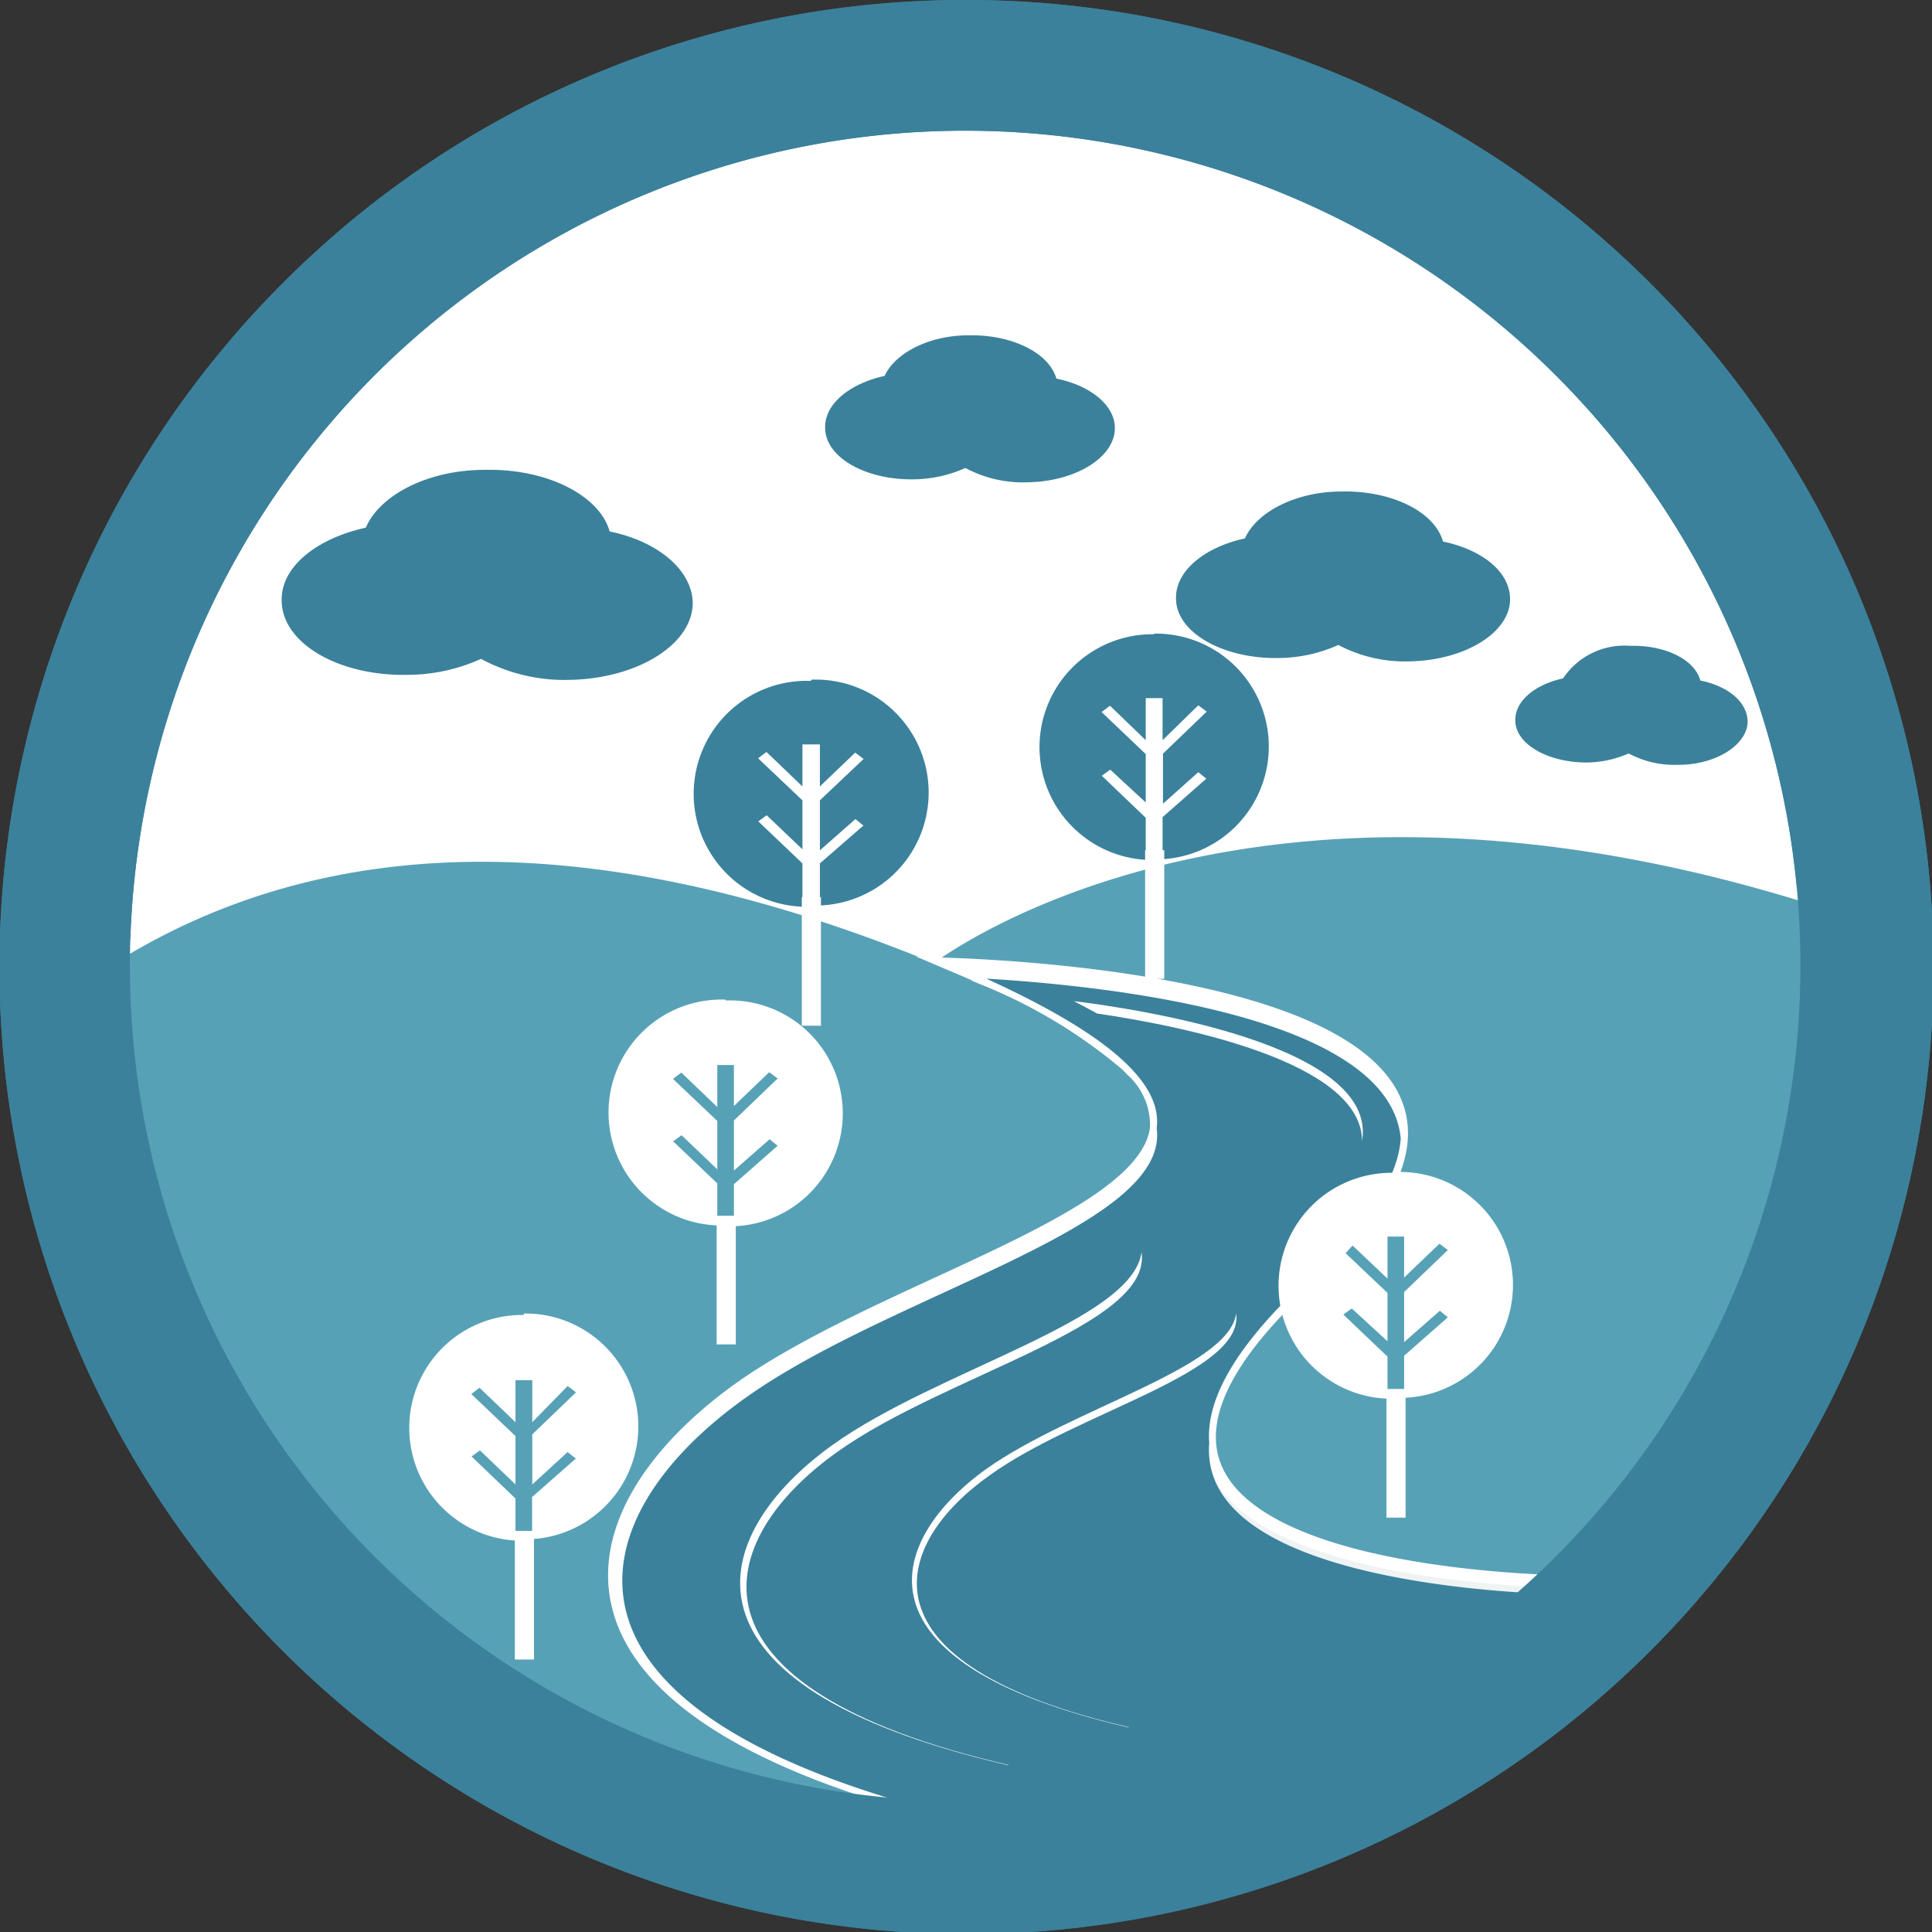 <svg id="Capa_1" data-name="Capa 1" xmlns="http://www.w3.org/2000/svg" viewBox="0 0 91.9 91.9"><rect x="0" y="0" width="91.9" height="91.9" fill="#333333" stroke="none"/><defs><style>.cls-1,.cls-3{fill:#fff;}.cls-1{fill-rule:evenodd;}.cls-2{fill:#3b819b;}.cls-4{fill:#eff3f4;}.cls-5{fill:#57a1b7;stroke:#fff;stroke-miterlimit:10;stroke-width:0.6px;}</style></defs><path class="cls-1" d="M47.85,4.68A42.84,42.84,0,1,1,5,47.52,42.84,42.84,0,0,1,47.85,4.68Z" transform="translate(0 0.07)"/><path class="cls-2" d="M46-.07A46,46,0,1,1,13.46,13.39,45.77,45.77,0,0,1,46-.07ZM74,17.78a39.73,39.73,0,1,0,11.64,28.1A39.64,39.64,0,0,0,74,17.78Z" transform="translate(0 0.07)"/><path class="cls-2" d="M68.64,25.69c-.39-1.4-2.41-2.43-4.82-2.38-2.22,0-4.06,1-4.6,2.23-1.93.42-3.31,1.55-3.28,2.86,0,1.61,2.23,2.88,4.89,2.83a7.06,7.06,0,0,0,2.83-.62,6.83,6.83,0,0,0,3.41.78c2.67-.06,4.8-1.41,4.76-3C71.8,27.11,70.48,26.07,68.64,25.69Z" transform="translate(0 0.07)"/><path class="cls-2" d="M80.88,32.3c-.27-1-1.67-1.69-3.34-1.65a3.51,3.51,0,0,0-3.19,1.55c-1.33.29-2.29,1.07-2.27,2,0,1.12,1.54,2,3.39,2a5.09,5.09,0,0,0,2-.43,4.64,4.64,0,0,0,2.37.54c1.84,0,3.32-1,3.29-2.1C83.08,33.28,82.16,32.56,80.88,32.3Z" transform="translate(0 0.07)"/><path class="cls-2" d="M50.25,17.94c-.34-1.21-2.09-2.1-4.17-2.06-1.92,0-3.51.86-4,1.93-1.67.37-2.86,1.34-2.83,2.47,0,1.4,1.92,2.49,4.22,2.45a6.14,6.14,0,0,0,2.45-.54,5.8,5.8,0,0,0,3,.68c2.3-.05,4.15-1.22,4.11-2.62C53,19.17,51.83,18.26,50.25,17.94Z" transform="translate(0 0.07)"/><path class="cls-2" d="M29,25.21c-.48-1.72-3-3-5.94-2.93-2.73,0-5,1.21-5.66,2.75-2.38.52-4.08,1.91-4,3.52.05,2,2.74,3.55,6,3.48a8.49,8.49,0,0,0,3.48-.76,8.35,8.35,0,0,0,4.21,1c3.28-.06,5.91-1.73,5.86-3.72C32.88,27,31.25,25.67,29,25.21Z" transform="translate(0 0.07)"/><path class="cls-3" d="M45.16,45.72l.87.37.88.39h0c6,.36,19.21,1.8,19.72,7.62C67.19,47,49.84,45.89,45.16,45.72Z" transform="translate(0 0.07)"/><path class="cls-4" d="M57.52,68.56C57,75,71.21,75.71,74.63,75.78l.73-.67S58.1,75.21,57.52,68.56Z" transform="translate(0 0.07)"/><path class="cls-5" d="M87.54,47.2c0,.13,0,.27,0,.4v.51c0,.16,0,.33,0,.5s0,.32,0,.48v.06c0,.15,0,.29,0,.43a.09.09,0,0,1,0,.05,3.15,3.15,0,0,1,0,.44v.06c0,.15,0,.31,0,.46h0c0,.16,0,.33,0,.49s0,.29,0,.44,0,.36-.07.54,0,.21,0,.31q-.1.76-.24,1.53c0,.13,0,.26-.07.4s0,.26-.08.4,0,.22-.07.34,0,.21-.07.31a3.59,3.59,0,0,1-.08.35c0,.11,0,.22-.07.33-.22.92-.48,1.83-.77,2.73l-.12.37a.25.25,0,0,1,0,.07l-.1.3-.11.31-.11.29-.15.42-.12.31c-.26.67-.54,1.32-.83,2-.05.12-.11.24-.17.37l-.24.51c-.06.12-.12.23-.17.35l-.21.41-.23.44c-.07.14-.15.28-.23.42-.22.42-.46.83-.71,1.24L82,67c-.06.1-.12.2-.19.3l-.22.35-.22.35-.3.44-.19.29-.25.36q-1.08,1.53-2.31,3l-.28.32h0c-.11.12-.21.24-.32.35l-.25.29-.14.14c-.11.13-.23.25-.35.38l-.24.25-.35.36c-.33.34-.67.67-1,1,0,0-17.26.1-17.84-6.55-.17-2,1.14-4.56,4.84-7.93,2.86-2.6,4.13-4.75,4.27-6.53h0c.56-7.1-16.79-8.21-21.47-8.38l.87.37.88.39h0a24.89,24.89,0,0,1,6.61,4l.31.31A3.5,3.5,0,0,1,55,53.6C54.43,58.06,41.89,61.19,35.14,66c-8,5.75-10.93,15.4,11.25,20.56H45.25A42.9,42.9,0,0,1,23,80,41.13,41.13,0,0,1,13.72,72,38.48,38.48,0,0,1,5.93,57.45a37.41,37.41,0,0,1-1.31-7.66c0-.78-.08-1.57-.08-2.36,0-.49,0-1,0-1.46,11.13-7.38,24.83-6.69,39.84-.57C46.91,43.63,61.58,34.54,87.29,43A38.64,38.64,0,0,1,87.54,47.2Z" transform="translate(0 0.07)"/><path class="cls-3" d="M35.14,66c-8,5.75-10.93,15.4,11.25,20.56h.13c-21.84-5.06-19-14.52-11.07-20.16,7-5,20.21-8.11,19.57-12.83C54.43,58.06,41.89,61.19,35.14,66Z" transform="translate(0 0.07)"/><path class="cls-2" d="M74.63,75.78A42.64,42.64,0,0,1,46.52,86.59c-21.84-5.06-19-14.52-11.07-20.16,7-5,20.21-8.11,19.57-12.83.26-2-1.9-4.29-8.11-7.12,6,.36,19.21,1.8,19.72,7.62h0c-.14,1.78-1.41,3.93-4.27,6.53-3.7,3.37-5,5.95-4.84,7.93C57,75,71.21,75.71,74.63,75.78Z" transform="translate(0 0.07)"/><path class="cls-2" d="M38.57,32.32a5.37,5.37,0,0,0-.4,10.74V41l-2.1-2,.4-.29,1.7,1.62V38l-2.11-2,.4-.3,1.71,1.64v-2H39v2l1.68-1.61.4.3L39,38v2.38l1.69-1.49.38.31L39,41v2a5.37,5.37,0,0,0-.4-10.74Z" transform="translate(0 0.07)"/><rect class="cls-3" x="38.14" y="42.67" width="0.91" height="6.12"/><path class="cls-3" d="M34.52,47.48a5.37,5.37,0,0,0-.4,10.74v-2l-2.1-2,.4-.29,1.7,1.62v-2.3l-2.11-2,.4-.3,1.71,1.64v-2h.79v1.95l1.68-1.61.4.3-2.08,2v2.38l1.7-1.49.38.31-2.08,1.83v2a5.37,5.37,0,0,0-.39-10.74Z" transform="translate(0 0.07)"/><rect class="cls-3" x="34.09" y="57.83" width="0.91" height="6.12"/><path class="cls-3" d="M24.92,62.48a5.37,5.37,0,0,0-.4,10.73v-2l-2.09-2,.4-.29,1.69,1.62v-2.3l-2.1-2,.39-.3,1.71,1.64v-2h.8v2L27,65.86l.4.3-2.08,2v2.38L27,69l.39.31-2.08,1.83v2a5.37,5.37,0,0,0-.4-10.73Z" transform="translate(0 0.07)"/><rect class="cls-3" x="24.49" y="72.82" width="0.91" height="6.12"/><path class="cls-2" d="M54.9,30.1a5.37,5.37,0,0,0-.4,10.73v-2l-2.09-2,.4-.29L54.5,38.1V35.8l-2.1-2,.4-.3,1.7,1.64v-2h.8v2L57,33.48l.4.3-2.08,2v2.38L57,36.66l.38.31L55.3,38.8v2a5.37,5.37,0,0,0-.4-10.73Z" transform="translate(0 0.07)"/><rect class="cls-3" x="54.47" y="40.44" width="0.91" height="6.12"/><path class="cls-3" d="M39.59,68.67c-5.93,4.26-8.1,11.4,8.33,15.22H48C31.84,80.15,34,73.14,39.82,69c5.15-3.69,15-6,14.48-9.51C53.87,62.77,44.58,65.09,39.59,68.67Z" transform="translate(0 0.07)"/><path class="cls-3" d="M51.08,47.55l.55.29.56.3h0c3.94.58,12.59,2.27,12.6,6.07C65.56,49.65,54.16,47.93,51.08,47.55Z" transform="translate(0 0.07)"/><path class="cls-3" d="M46.92,69.8c-4.79,3.44-6.54,9.21,6.72,12.29h.08c-13.06-3-11.34-8.68-6.62-12,4.16-3,12.08-4.85,11.7-7.68C58.45,65,51,66.91,46.92,69.8Z" transform="translate(0 0.07)"/><path class="cls-3" d="M66.38,55.72A5.37,5.37,0,0,0,66,66.46v-2l-2.1-2,.4-.29L66,63.73v-2.3l-2.11-2,.4-.3L66,60.75v-2h.79v1.95l1.68-1.61.4.3-2.08,2v2.38l1.7-1.49.38.31-2.08,1.83v2a5.37,5.37,0,0,0-.39-10.74Z" transform="translate(0 0.07)"/><rect class="cls-3" x="65.95" y="66.07" width="0.91" height="6.12"/><path class="cls-2" d="M46-.07A46,46,0,1,1,13.46,13.39,45.77,45.77,0,0,1,46-.07ZM74,17.78a39.73,39.73,0,1,0,11.64,28.1A39.64,39.64,0,0,0,74,17.78Z" transform="translate(0 0.07)"/></svg>